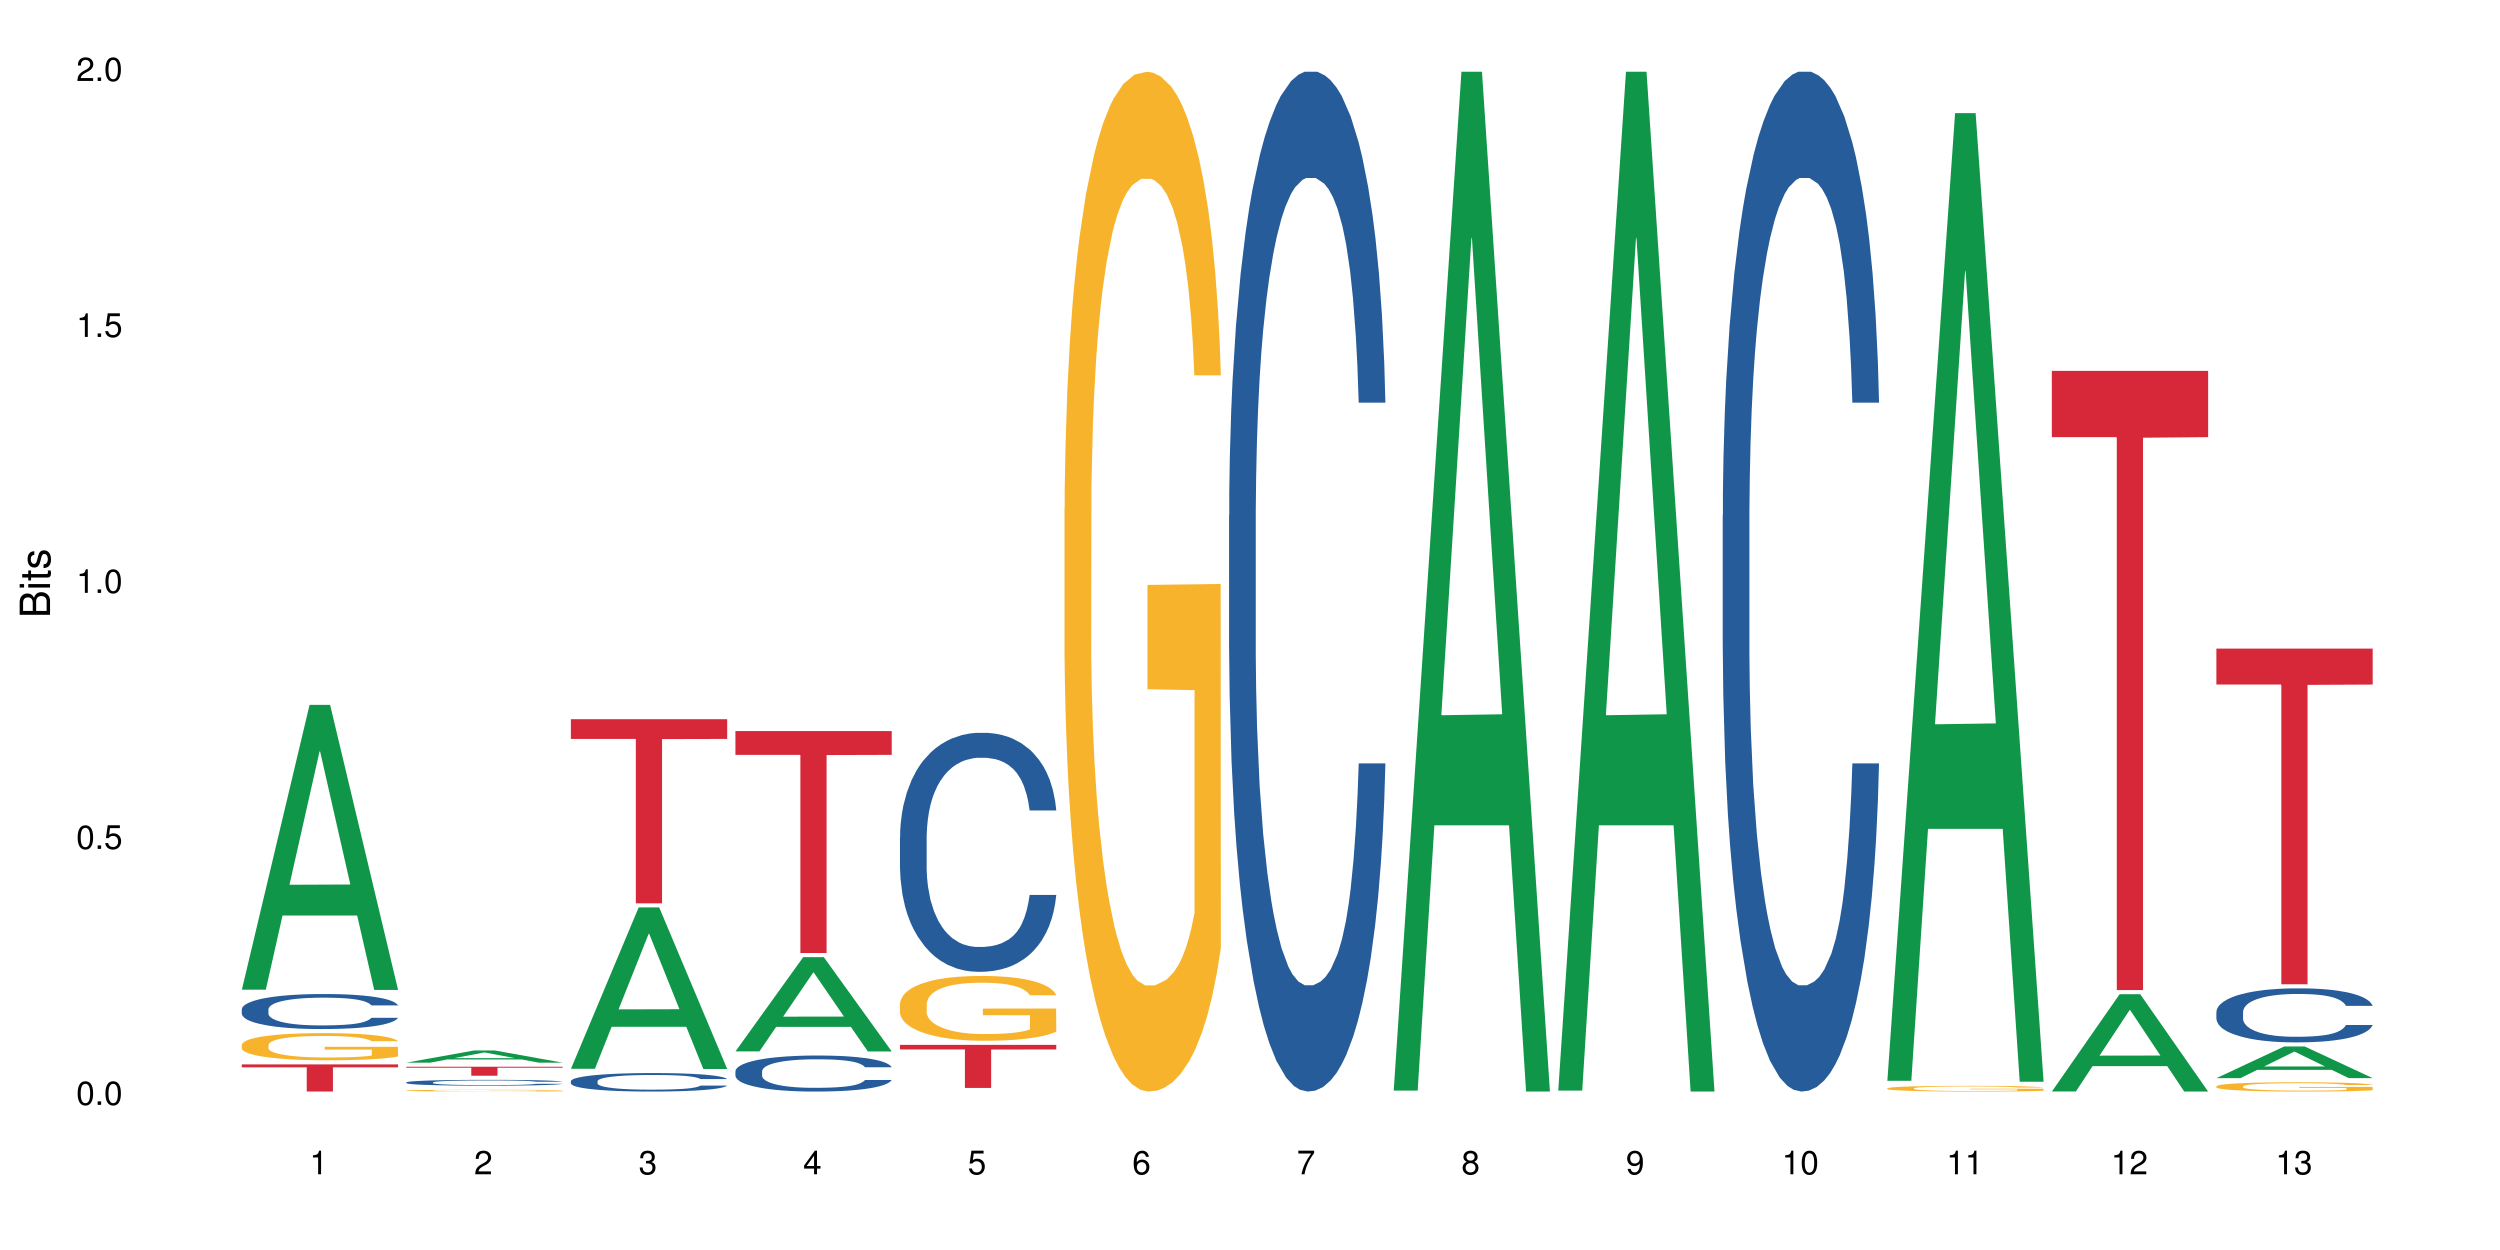 <?xml version="1.0" encoding="UTF-8"?>
<svg xmlns="http://www.w3.org/2000/svg" xmlns:xlink="http://www.w3.org/1999/xlink" width="720pt" height="360pt" viewBox="0 0 720 360" version="1.1">
<defs>
<g>
<symbol overflow="visible" id="glyph0-0">
<path style="stroke:none;" d=""/>
</symbol>
<symbol overflow="visible" id="glyph0-1">
<path style="stroke:none;" d="M 2.641 -6.797 C 2 -6.797 1.422 -6.531 1.078 -6.047 C 0.641 -5.453 0.406 -4.547 0.406 -3.297 C 0.406 -1 1.188 0.219 2.641 0.219 C 4.078 0.219 4.859 -1 4.859 -3.234 C 4.859 -4.562 4.656 -5.438 4.203 -6.047 C 3.844 -6.531 3.281 -6.797 2.641 -6.797 Z M 2.641 -6.047 C 3.547 -6.047 4 -5.125 4 -3.312 C 4 -1.375 3.562 -0.484 2.625 -0.484 C 1.734 -0.484 1.281 -1.422 1.281 -3.281 C 1.281 -5.141 1.734 -6.047 2.641 -6.047 Z M 2.641 -6.047 "/>
</symbol>
<symbol overflow="visible" id="glyph0-2">
<path style="stroke:none;" d="M 1.828 -1 L 0.828 -1 L 0.828 0 L 1.828 0 Z M 1.828 -1 "/>
</symbol>
<symbol overflow="visible" id="glyph0-3">
<path style="stroke:none;" d="M 4.562 -6.797 L 1.062 -6.797 L 0.547 -3.094 L 1.328 -3.094 C 1.719 -3.562 2.047 -3.734 2.578 -3.734 C 3.484 -3.734 4.062 -3.109 4.062 -2.094 C 4.062 -1.125 3.484 -0.531 2.578 -0.531 C 1.828 -0.531 1.375 -0.906 1.188 -1.672 L 0.328 -1.672 C 0.453 -1.109 0.547 -0.844 0.75 -0.594 C 1.125 -0.078 1.828 0.219 2.594 0.219 C 3.969 0.219 4.922 -0.781 4.922 -2.219 C 4.922 -3.562 4.031 -4.484 2.719 -4.484 C 2.25 -4.484 1.859 -4.359 1.469 -4.062 L 1.734 -5.969 L 4.562 -5.969 Z M 4.562 -6.797 "/>
</symbol>
<symbol overflow="visible" id="glyph0-4">
<path style="stroke:none;" d="M 2.484 -4.844 L 2.484 0 L 3.328 0 L 3.328 -6.797 L 2.766 -6.797 C 2.469 -5.75 2.281 -5.609 0.984 -5.453 L 0.984 -4.844 Z M 2.484 -4.844 "/>
</symbol>
<symbol overflow="visible" id="glyph0-5">
<path style="stroke:none;" d="M 4.859 -0.828 L 1.281 -0.828 C 1.359 -1.391 1.672 -1.75 2.5 -2.234 L 3.469 -2.75 C 4.406 -3.266 4.906 -3.969 4.906 -4.812 C 4.906 -5.375 4.672 -5.906 4.266 -6.266 C 3.859 -6.625 3.375 -6.797 2.719 -6.797 C 1.859 -6.797 1.219 -6.5 0.844 -5.922 C 0.609 -5.562 0.5 -5.125 0.484 -4.438 L 1.328 -4.438 C 1.359 -4.906 1.406 -5.188 1.531 -5.406 C 1.75 -5.812 2.188 -6.062 2.703 -6.062 C 3.469 -6.062 4.031 -5.516 4.031 -4.781 C 4.031 -4.25 3.719 -3.797 3.125 -3.438 L 2.234 -2.938 C 0.812 -2.141 0.406 -1.5 0.328 0 L 4.859 0 Z M 4.859 -0.828 "/>
</symbol>
<symbol overflow="visible" id="glyph0-6">
<path style="stroke:none;" d="M 2.125 -3.125 L 2.578 -3.125 C 3.516 -3.125 3.984 -2.703 3.984 -1.891 C 3.984 -1.031 3.469 -0.531 2.578 -0.531 C 1.656 -0.531 1.203 -0.984 1.156 -1.969 L 0.312 -1.969 C 0.344 -1.422 0.438 -1.078 0.609 -0.766 C 0.953 -0.109 1.625 0.219 2.547 0.219 C 3.953 0.219 4.859 -0.609 4.859 -1.906 C 4.859 -2.766 4.516 -3.25 3.703 -3.516 C 4.344 -3.766 4.656 -4.25 4.656 -4.938 C 4.656 -6.109 3.875 -6.797 2.578 -6.797 C 1.203 -6.797 0.484 -6.047 0.453 -4.609 L 1.297 -4.609 C 1.312 -5.016 1.344 -5.25 1.453 -5.453 C 1.641 -5.828 2.062 -6.062 2.594 -6.062 C 3.344 -6.062 3.797 -5.625 3.797 -4.906 C 3.797 -4.422 3.609 -4.141 3.25 -3.984 C 3.016 -3.891 2.719 -3.844 2.125 -3.844 Z M 2.125 -3.125 "/>
</symbol>
<symbol overflow="visible" id="glyph0-7">
<path style="stroke:none;" d="M 3.141 -1.625 L 3.141 0 L 3.984 0 L 3.984 -1.625 L 4.984 -1.625 L 4.984 -2.391 L 3.984 -2.391 L 3.984 -6.797 L 3.359 -6.797 L 0.266 -2.516 L 0.266 -1.625 Z M 3.141 -2.391 L 1 -2.391 L 3.141 -5.359 Z M 3.141 -2.391 "/>
</symbol>
<symbol overflow="visible" id="glyph0-8">
<path style="stroke:none;" d="M 4.781 -5.031 C 4.609 -6.141 3.891 -6.797 2.844 -6.797 C 2.094 -6.797 1.422 -6.438 1.031 -5.828 C 0.609 -5.172 0.406 -4.344 0.406 -3.094 C 0.406 -1.953 0.578 -1.234 0.984 -0.625 C 1.359 -0.078 1.953 0.219 2.703 0.219 C 3.984 0.219 4.922 -0.734 4.922 -2.078 C 4.922 -3.344 4.062 -4.234 2.844 -4.234 C 2.172 -4.234 1.641 -3.969 1.281 -3.469 C 1.281 -5.125 1.828 -6.047 2.797 -6.047 C 3.391 -6.047 3.797 -5.672 3.938 -5.031 Z M 2.734 -3.484 C 3.547 -3.484 4.062 -2.922 4.062 -2 C 4.062 -1.156 3.484 -0.531 2.703 -0.531 C 1.922 -0.531 1.328 -1.188 1.328 -2.047 C 1.328 -2.891 1.906 -3.484 2.734 -3.484 Z M 2.734 -3.484 "/>
</symbol>
<symbol overflow="visible" id="glyph0-9">
<path style="stroke:none;" d="M 4.984 -6.797 L 0.438 -6.797 L 0.438 -5.969 L 4.109 -5.969 C 2.5 -3.656 1.828 -2.234 1.328 0 L 2.219 0 C 2.594 -2.172 3.453 -4.047 4.984 -6.094 Z M 4.984 -6.797 "/>
</symbol>
<symbol overflow="visible" id="glyph0-10">
<path style="stroke:none;" d="M 3.75 -3.578 C 4.453 -4 4.688 -4.344 4.688 -4.984 C 4.688 -6.047 3.844 -6.797 2.641 -6.797 C 1.438 -6.797 0.594 -6.047 0.594 -4.984 C 0.594 -4.359 0.828 -4.016 1.516 -3.578 C 0.734 -3.203 0.359 -2.641 0.359 -1.891 C 0.359 -0.641 1.297 0.219 2.641 0.219 C 3.984 0.219 4.922 -0.641 4.922 -1.875 C 4.922 -2.641 4.531 -3.203 3.75 -3.578 Z M 2.641 -6.047 C 3.359 -6.047 3.812 -5.625 3.812 -4.969 C 3.812 -4.344 3.344 -3.922 2.641 -3.922 C 1.922 -3.922 1.453 -4.344 1.453 -4.984 C 1.453 -5.625 1.922 -6.047 2.641 -6.047 Z M 2.641 -3.203 C 3.484 -3.203 4.062 -2.672 4.062 -1.875 C 4.062 -1.062 3.484 -0.531 2.625 -0.531 C 1.797 -0.531 1.219 -1.078 1.219 -1.875 C 1.219 -2.672 1.797 -3.203 2.641 -3.203 Z M 2.641 -3.203 "/>
</symbol>
<symbol overflow="visible" id="glyph0-11">
<path style="stroke:none;" d="M 0.516 -1.547 C 0.672 -0.438 1.406 0.219 2.438 0.219 C 3.188 0.219 3.859 -0.141 4.266 -0.75 C 4.688 -1.406 4.891 -2.25 4.891 -3.484 C 4.891 -4.625 4.703 -5.359 4.312 -5.953 C 3.938 -6.5 3.344 -6.797 2.594 -6.797 C 1.297 -6.797 0.359 -5.844 0.359 -4.516 C 0.359 -3.25 1.234 -2.344 2.453 -2.344 C 3.094 -2.344 3.562 -2.578 4.016 -3.109 C 4 -1.453 3.469 -0.531 2.5 -0.531 C 1.906 -0.531 1.484 -0.906 1.359 -1.547 Z M 2.578 -6.062 C 3.375 -6.062 3.969 -5.406 3.969 -4.531 C 3.969 -3.688 3.375 -3.094 2.547 -3.094 C 1.734 -3.094 1.234 -3.672 1.234 -4.578 C 1.234 -5.438 1.797 -6.062 2.578 -6.062 Z M 2.578 -6.062 "/>
</symbol>
<symbol overflow="visible" id="glyph1-0">
<path style="stroke:none;" d=""/>
</symbol>
<symbol overflow="visible" id="glyph1-1">
<path style="stroke:none;" d="M 0 -0.953 L 0 -4.891 C 0 -5.719 -0.234 -6.344 -0.734 -6.797 C -1.188 -7.234 -1.812 -7.469 -2.5 -7.469 C -3.547 -7.469 -4.188 -7 -4.625 -5.875 C -4.984 -6.672 -5.641 -7.094 -6.531 -7.094 C -7.156 -7.094 -7.734 -6.859 -8.141 -6.391 C -8.562 -5.938 -8.75 -5.344 -8.75 -4.5 L -8.75 -0.953 Z M -4.984 -2.062 L -7.766 -2.062 L -7.766 -4.219 C -7.766 -4.844 -7.688 -5.203 -7.453 -5.5 C -7.219 -5.812 -6.859 -5.969 -6.375 -5.969 C -5.906 -5.969 -5.531 -5.812 -5.297 -5.5 C -5.062 -5.203 -4.984 -4.844 -4.984 -4.219 Z M -0.984 -2.062 L -4 -2.062 L -4 -4.781 C -4 -5.328 -3.859 -5.688 -3.578 -5.953 C -3.297 -6.219 -2.922 -6.359 -2.484 -6.359 C -2.062 -6.359 -1.688 -6.219 -1.406 -5.953 C -1.109 -5.688 -0.984 -5.328 -0.984 -4.781 Z M -0.984 -2.062 "/>
</symbol>
<symbol overflow="visible" id="glyph1-2">
<path style="stroke:none;" d="M -6.281 -1.797 L -6.281 -0.797 L 0 -0.797 L 0 -1.797 Z M -8.75 -1.797 L -8.75 -0.797 L -7.484 -0.797 L -7.484 -1.797 Z M -8.75 -1.797 "/>
</symbol>
<symbol overflow="visible" id="glyph1-3">
<path style="stroke:none;" d="M -6.281 -3.047 L -6.281 -2.016 L -8.016 -2.016 L -8.016 -1.016 L -6.281 -1.016 L -6.281 -0.172 L -5.469 -0.172 L -5.469 -1.016 L -0.719 -1.016 C -0.078 -1.016 0.281 -1.453 0.281 -2.234 C 0.281 -2.469 0.25 -2.719 0.188 -3.047 L -0.641 -3.047 C -0.609 -2.922 -0.594 -2.766 -0.594 -2.562 C -0.594 -2.141 -0.719 -2.016 -1.156 -2.016 L -5.469 -2.016 L -5.469 -3.047 Z M -6.281 -3.047 "/>
</symbol>
<symbol overflow="visible" id="glyph1-4">
<path style="stroke:none;" d="M -4.531 -5.25 C -5.766 -5.25 -6.469 -4.422 -6.469 -2.969 C -6.469 -1.516 -5.719 -0.562 -4.547 -0.562 C -3.562 -0.562 -3.094 -1.062 -2.734 -2.562 L -2.516 -3.484 C -2.344 -4.188 -2.094 -4.469 -1.625 -4.469 C -1.047 -4.469 -0.641 -3.875 -0.641 -3 C -0.641 -2.453 -0.797 -2 -1.062 -1.75 C -1.25 -1.594 -1.422 -1.531 -1.875 -1.469 L -1.875 -0.406 C -0.422 -0.453 0.281 -1.266 0.281 -2.922 C 0.281 -4.5 -0.5 -5.516 -1.719 -5.516 C -2.656 -5.516 -3.172 -4.984 -3.469 -3.734 L -3.703 -2.766 C -3.891 -1.953 -4.156 -1.609 -4.594 -1.609 C -5.172 -1.609 -5.547 -2.125 -5.547 -2.938 C -5.547 -3.75 -5.203 -4.172 -4.531 -4.203 Z M -4.531 -5.25 "/>
</symbol>
</g>
</defs>
<g id="surface13154">
<rect x="0" y="0" width="720" height="360" style="fill:rgb(100%,100%,100%);fill-opacity:1;stroke:none;"/>
<path style=" stroke:none;fill-rule:nonzero;fill:rgb(6.275%,58.824%,28.235%);fill-opacity:1;" d="M 69.629 285.031 L 69.676 284.953 L 89.156 203 L 95.074 203 L 114.648 285.109 L 107.773 285.109 L 102.867 263.676 L 81.367 263.676 L 76.555 285.031 L 69.629 285.031 L 83.434 254.809 L 100.895 254.734 L 92.188 216.418 L 92.09 216.34 L 91.996 216.57 L 83.387 254.734 L 83.434 254.809 Z M 69.629 285.031 "/>
<path style=" stroke:none;fill-rule:nonzero;fill:rgb(14.51%,36.078%,60%);fill-opacity:1;" d="M 69.629 290.672 L 69.684 290.664 L 69.684 290.441 L 69.848 290.09 L 70.234 289.648 L 70.617 289.344 L 71.605 288.801 L 72.977 288.277 L 74.406 287.871 L 75.449 287.633 L 76.383 287.449 L 78.523 287.105 L 79.895 286.934 L 81.379 286.777 L 83.191 286.621 L 84.508 286.527 L 87.473 286.379 L 89.668 286.316 L 91.371 286.289 L 95.051 286.289 L 97.246 286.324 L 98.84 286.371 L 100.594 286.445 L 102.078 286.527 L 104.656 286.73 L 106.965 286.988 L 108.008 287.137 L 109.652 287.422 L 110.918 287.695 L 111.797 287.938 L 112.785 288.277 L 113.66 288.691 L 114.32 289.16 L 114.648 289.559 L 106.965 289.559 L 106.578 289.188 L 106.141 288.902 L 105.316 288.527 L 104.492 288.258 L 103.34 287.992 L 102.297 287.816 L 100.871 287.641 L 99.605 287.531 L 98.289 287.449 L 97.027 287.395 L 94.609 287.336 L 91.809 287.336 L 90.766 287.355 L 88.625 287.43 L 87.473 287.492 L 85.824 287.621 L 84.672 287.742 L 83.301 287.926 L 82.367 288.082 L 81.215 288.324 L 80.391 288.535 L 79.457 288.84 L 78.906 289.07 L 78.414 289.328 L 77.977 289.629 L 77.645 289.953 L 77.426 290.293 L 77.316 290.625 L 77.316 292.055 L 77.426 292.383 L 77.699 292.77 L 78.414 293.332 L 79.457 293.82 L 80.664 294.207 L 81.816 294.484 L 82.477 294.613 L 83.355 294.762 L 84.727 294.945 L 86.703 295.129 L 87.855 295.203 L 89.613 295.277 L 91.426 295.312 L 93.844 295.312 L 95.984 295.277 L 97.41 295.23 L 98.895 295.156 L 100.926 295 L 102.188 294.852 L 103.285 294.676 L 104.109 294.504 L 104.656 294.355 L 105.48 294.07 L 106.141 293.758 L 106.633 293.434 L 106.965 293.121 L 114.648 293.121 L 114.32 293.488 L 113.828 293.848 L 113.332 294.117 L 112.562 294.438 L 111.688 294.723 L 110.422 295.047 L 109.379 295.258 L 108.008 295.488 L 106.746 295.664 L 105.371 295.82 L 103.34 296.004 L 102.023 296.098 L 100.594 296.18 L 98.895 296.254 L 96.75 296.316 L 94.445 296.355 L 92.305 296.363 L 90 296.344 L 88.297 296.309 L 86.047 296.227 L 83.246 296.059 L 81.215 295.883 L 79.621 295.711 L 78.25 295.523 L 76.711 295.277 L 74.734 294.871 L 73.527 294.559 L 72.703 294.301 L 71.77 293.941 L 71.113 293.617 L 70.344 293.102 L 69.793 292.449 L 69.629 291.941 Z M 69.629 290.672 "/>
<path style=" stroke:none;fill-rule:nonzero;fill:rgb(96.863%,70.196%,16.863%);fill-opacity:1;" d="M 69.629 300.895 L 69.684 300.887 L 69.684 300.742 L 69.902 300.422 L 70.453 299.98 L 71.168 299.613 L 71.934 299.328 L 72.43 299.18 L 73.254 298.965 L 73.965 298.809 L 75.777 298.484 L 78.086 298.188 L 79.348 298.059 L 80.773 297.934 L 82.805 297.801 L 83.738 297.75 L 86.594 297.637 L 89.832 297.562 L 93.402 297.543 L 95.051 297.551 L 97.301 297.578 L 100.375 297.656 L 102.133 297.727 L 103.504 297.801 L 104.934 297.895 L 106.688 298.035 L 108.336 298.207 L 109.652 298.379 L 110.973 298.594 L 112.07 298.82 L 113.004 299.07 L 113.828 299.371 L 114.32 299.621 L 114.648 299.871 L 107.02 299.871 L 106.578 299.621 L 106.086 299.43 L 105.262 299.191 L 104.438 299.023 L 103.613 298.887 L 102.078 298.699 L 100.758 298.586 L 99.113 298.484 L 97.52 298.422 L 95.707 298.379 L 94.609 298.363 L 91.699 298.363 L 89.066 298.414 L 87.527 298.473 L 86.43 298.527 L 84.891 298.637 L 83.961 298.723 L 83.41 298.777 L 81.762 299 L 80.664 299.199 L 80.062 299.336 L 79.293 299.551 L 78.742 299.742 L 78.141 300.027 L 77.809 300.242 L 77.371 300.73 L 77.316 302.016 L 77.48 302.285 L 77.809 302.578 L 78.25 302.836 L 78.906 303.109 L 79.566 303.316 L 80.719 303.594 L 81.707 303.781 L 82.477 303.902 L 83.961 304.094 L 84.562 304.16 L 85.992 304.289 L 87.473 304.387 L 89.285 304.473 L 90.656 304.516 L 92.855 304.551 L 95.652 304.551 L 98.949 304.508 L 101.035 304.453 L 102.461 304.395 L 103.395 304.344 L 104.547 304.266 L 105.371 304.195 L 106.141 304.117 L 107.074 303.996 L 107.074 302.285 L 93.512 302.281 L 93.512 301.48 L 114.594 301.473 L 114.648 304.266 L 113.496 304.461 L 112.07 304.645 L 110.699 304.789 L 109.27 304.91 L 107.238 305.047 L 105.59 305.133 L 103.066 305.23 L 100.758 305.297 L 98.344 305.34 L 96.203 305.359 L 93.676 305.367 L 91.426 305.352 L 89.012 305.309 L 87.09 305.254 L 85.332 305.18 L 83.574 305.09 L 81.379 304.938 L 79.953 304.816 L 78.469 304.668 L 76.988 304.488 L 75.668 304.297 L 74.789 304.145 L 73.91 303.973 L 72.977 303.758 L 72.102 303.516 L 71.441 303.293 L 70.836 303.043 L 70.398 302.809 L 69.957 302.488 L 69.738 302.23 L 69.629 302.008 Z M 69.629 300.895 "/>
<path style=" stroke:none;fill-rule:nonzero;fill:rgb(83.922%,15.686%,22.353%);fill-opacity:1;" d="M 69.629 306.547 L 114.648 306.547 L 114.648 307.383 L 95.887 307.391 L 95.887 314.371 L 88.34 314.371 L 88.34 307.398 L 88.23 307.383 L 69.629 307.383 Z M 69.629 306.547 "/>
<path style=" stroke:none;fill-rule:nonzero;fill:rgb(6.275%,58.824%,28.235%);fill-opacity:1;" d="M 117.02 306.039 L 117.066 306.035 L 136.547 302.535 L 142.465 302.535 L 162.039 306.043 L 155.164 306.043 L 150.258 305.125 L 128.758 305.125 L 123.945 306.039 L 117.02 306.039 L 130.824 304.75 L 148.285 304.746 L 139.578 303.109 L 139.48 303.105 L 139.387 303.117 L 130.777 304.746 L 130.824 304.75 Z M 117.02 306.039 "/>
<path style=" stroke:none;fill-rule:nonzero;fill:rgb(14.51%,36.078%,60%);fill-opacity:1;" d="M 117.02 311.727 L 117.074 311.727 L 117.074 311.688 L 117.238 311.633 L 117.625 311.559 L 118.008 311.508 L 118.996 311.414 L 120.367 311.328 L 121.797 311.262 L 122.84 311.219 L 123.773 311.188 L 125.914 311.133 L 127.285 311.102 L 128.77 311.078 L 130.582 311.051 L 131.898 311.035 L 134.863 311.012 L 137.059 311 L 138.762 310.996 L 142.441 310.996 L 144.637 311 L 146.23 311.008 L 147.984 311.023 L 149.469 311.035 L 152.047 311.07 L 154.355 311.113 L 155.398 311.137 L 157.043 311.184 L 158.309 311.23 L 159.188 311.27 L 160.176 311.328 L 161.051 311.398 L 161.711 311.477 L 162.039 311.543 L 154.355 311.543 L 153.969 311.48 L 153.531 311.434 L 152.707 311.371 L 151.883 311.324 L 150.73 311.281 L 149.688 311.25 L 148.262 311.223 L 146.996 311.203 L 145.68 311.188 L 144.418 311.18 L 142 311.172 L 139.199 311.172 L 138.156 311.176 L 136.016 311.188 L 134.863 311.195 L 133.215 311.219 L 132.062 311.238 L 130.691 311.27 L 129.758 311.297 L 128.605 311.336 L 127.781 311.371 L 126.848 311.422 L 126.297 311.461 L 125.805 311.504 L 125.367 311.555 L 125.035 311.609 L 124.816 311.664 L 124.707 311.719 L 124.707 311.957 L 124.816 312.016 L 125.09 312.078 L 125.805 312.172 L 126.848 312.254 L 128.055 312.32 L 129.207 312.363 L 129.867 312.387 L 130.746 312.41 L 132.117 312.441 L 134.094 312.473 L 135.246 312.484 L 137.004 312.496 L 138.816 312.504 L 141.234 312.504 L 143.375 312.496 L 144.801 312.488 L 146.285 312.477 L 148.316 312.449 L 149.578 312.426 L 150.676 312.398 L 151.5 312.367 L 152.047 312.344 L 152.871 312.297 L 153.531 312.242 L 154.023 312.191 L 154.355 312.137 L 162.039 312.137 L 161.711 312.199 L 161.219 312.258 L 160.723 312.305 L 159.953 312.355 L 159.074 312.406 L 157.812 312.457 L 156.77 312.496 L 155.398 312.531 L 154.137 312.562 L 152.762 312.59 L 150.73 312.617 L 149.414 312.633 L 147.984 312.648 L 146.285 312.66 L 144.141 312.672 L 141.836 312.676 L 139.695 312.68 L 137.391 312.676 L 135.688 312.668 L 133.438 312.656 L 130.637 312.629 L 128.605 312.598 L 127.012 312.57 L 125.641 312.539 L 124.102 312.496 L 122.125 312.43 L 120.918 312.379 L 120.094 312.336 L 119.16 312.273 L 118.504 312.219 L 117.734 312.133 L 117.184 312.023 L 117.02 311.941 Z M 117.02 311.727 "/>
<path style=" stroke:none;fill-rule:nonzero;fill:rgb(96.863%,70.196%,16.863%);fill-opacity:1;" d="M 117.02 314.078 L 117.074 314.078 L 117.074 314.066 L 117.293 314.047 L 117.844 314.02 L 118.559 313.992 L 119.324 313.977 L 119.82 313.965 L 120.645 313.953 L 121.355 313.941 L 123.168 313.922 L 125.477 313.902 L 126.738 313.891 L 128.164 313.883 L 130.195 313.875 L 131.129 313.871 L 133.984 313.863 L 137.223 313.859 L 144.691 313.859 L 147.766 313.867 L 149.523 313.871 L 150.895 313.875 L 152.324 313.883 L 154.078 313.891 L 155.727 313.902 L 157.043 313.914 L 158.363 313.926 L 159.461 313.941 L 160.395 313.957 L 161.219 313.977 L 161.711 313.996 L 162.039 314.012 L 154.41 314.012 L 153.969 313.996 L 153.477 313.98 L 152.652 313.965 L 151.828 313.957 L 151.004 313.945 L 149.469 313.934 L 148.148 313.926 L 146.504 313.922 L 144.91 313.914 L 136.457 313.914 L 134.918 313.918 L 133.82 313.922 L 132.281 313.93 L 131.352 313.938 L 130.801 313.938 L 129.152 313.953 L 128.055 313.969 L 127.453 313.977 L 126.684 313.988 L 126.133 314.004 L 125.531 314.02 L 125.199 314.035 L 124.762 314.066 L 124.707 314.152 L 124.871 314.168 L 125.199 314.188 L 125.641 314.203 L 126.297 314.223 L 126.957 314.238 L 128.109 314.254 L 129.098 314.266 L 129.867 314.273 L 131.352 314.289 L 131.953 314.293 L 133.383 314.301 L 134.863 314.305 L 136.676 314.312 L 138.047 314.316 L 146.34 314.316 L 148.426 314.312 L 149.852 314.309 L 150.785 314.305 L 151.938 314.297 L 152.762 314.293 L 153.531 314.289 L 154.465 314.281 L 154.465 314.168 L 140.902 314.168 L 140.902 314.117 L 161.984 314.117 L 162.039 314.297 L 160.887 314.312 L 159.461 314.324 L 158.086 314.332 L 156.66 314.34 L 154.629 314.348 L 152.98 314.355 L 150.457 314.363 L 148.148 314.367 L 145.734 314.367 L 143.594 314.371 L 138.816 314.371 L 136.402 314.367 L 134.48 314.363 L 132.723 314.359 L 130.965 314.352 L 128.77 314.344 L 127.34 314.336 L 124.379 314.312 L 123.059 314.301 L 122.18 314.289 L 121.301 314.281 L 120.367 314.266 L 119.492 314.25 L 118.832 314.234 L 118.227 314.219 L 117.789 314.203 L 117.348 314.184 L 117.129 314.164 L 117.02 314.152 Z M 117.02 314.078 "/>
<path style=" stroke:none;fill-rule:nonzero;fill:rgb(83.922%,15.686%,22.353%);fill-opacity:1;" d="M 117.02 307.223 L 162.039 307.223 L 162.039 307.5 L 143.277 307.5 L 143.277 309.816 L 135.73 309.816 L 135.73 307.504 L 135.617 307.5 L 117.02 307.5 Z M 117.02 307.223 "/>
<path style=" stroke:none;fill-rule:nonzero;fill:rgb(6.275%,58.824%,28.235%);fill-opacity:1;" d="M 164.41 307.82 L 164.457 307.777 L 183.938 261.34 L 189.855 261.34 L 209.43 307.867 L 202.555 307.867 L 197.648 295.723 L 176.148 295.723 L 171.336 307.82 L 164.41 307.82 L 178.215 290.699 L 195.676 290.652 L 186.969 268.941 L 186.871 268.898 L 186.777 269.031 L 178.168 290.652 L 178.215 290.699 Z M 164.41 307.82 "/>
<path style=" stroke:none;fill-rule:nonzero;fill:rgb(14.51%,36.078%,60%);fill-opacity:1;" d="M 164.41 311.363 L 164.465 311.355 L 164.465 311.242 L 164.629 311.055 L 165.016 310.82 L 165.398 310.66 L 166.387 310.375 L 167.758 310.098 L 169.188 309.883 L 170.23 309.754 L 171.164 309.66 L 173.305 309.477 L 174.676 309.387 L 176.16 309.305 L 177.973 309.219 L 179.289 309.172 L 182.254 309.094 L 184.449 309.059 L 186.152 309.047 L 189.832 309.047 L 192.027 309.066 L 193.621 309.09 L 195.375 309.129 L 196.859 309.172 L 199.438 309.277 L 201.746 309.414 L 202.789 309.492 L 204.434 309.645 L 205.699 309.789 L 206.578 309.918 L 207.566 310.098 L 208.441 310.316 L 209.102 310.562 L 209.43 310.773 L 201.746 310.773 L 201.359 310.578 L 200.922 310.426 L 200.098 310.227 L 199.273 310.086 L 198.121 309.945 L 197.078 309.852 L 195.652 309.762 L 194.387 309.703 L 193.07 309.66 L 191.809 309.629 L 189.391 309.602 L 186.59 309.602 L 185.547 309.609 L 183.406 309.648 L 182.254 309.684 L 180.605 309.75 L 179.453 309.812 L 178.082 309.91 L 177.148 309.996 L 175.996 310.121 L 175.172 310.234 L 174.238 310.395 L 173.688 310.516 L 173.195 310.652 L 172.754 310.812 L 172.426 310.984 L 172.207 311.164 L 172.098 311.34 L 172.098 312.094 L 172.207 312.27 L 172.48 312.473 L 173.195 312.77 L 174.238 313.027 L 175.445 313.23 L 176.598 313.379 L 177.258 313.445 L 178.137 313.523 L 179.508 313.621 L 181.484 313.719 L 182.637 313.758 L 184.395 313.797 L 186.207 313.816 L 188.621 313.816 L 190.766 313.797 L 192.191 313.773 L 193.676 313.734 L 195.707 313.648 L 196.969 313.574 L 198.066 313.48 L 198.891 313.387 L 199.438 313.309 L 200.262 313.16 L 200.922 312.992 L 201.414 312.824 L 201.746 312.656 L 209.43 312.656 L 209.102 312.852 L 208.609 313.043 L 208.113 313.184 L 207.344 313.352 L 206.465 313.504 L 205.203 313.676 L 204.16 313.785 L 202.789 313.906 L 201.523 314 L 200.152 314.082 L 198.121 314.18 L 196.805 314.23 L 195.375 314.273 L 193.676 314.312 L 191.531 314.348 L 189.227 314.367 L 187.086 314.371 L 184.781 314.359 L 183.078 314.34 L 180.828 314.297 L 178.027 314.211 L 175.996 314.117 L 174.402 314.023 L 173.031 313.926 L 171.492 313.797 L 169.516 313.582 L 168.309 313.418 L 167.484 313.281 L 166.551 313.09 L 165.895 312.922 L 165.125 312.648 L 164.574 312.301 L 164.41 312.035 Z M 164.41 311.363 "/>
<path style=" stroke:none;fill-rule:nonzero;fill:rgb(83.922%,15.686%,22.353%);fill-opacity:1;" d="M 164.41 207.133 L 209.43 207.133 L 209.43 212.809 L 190.668 212.859 L 190.668 260.16 L 183.117 260.16 L 183.117 212.906 L 183.008 212.809 L 164.41 212.809 Z M 164.41 207.133 "/>
<path style=" stroke:none;fill-rule:nonzero;fill:rgb(6.275%,58.824%,28.235%);fill-opacity:1;" d="M 211.801 302.797 L 211.848 302.77 L 231.328 275.652 L 237.246 275.652 L 256.82 302.82 L 249.945 302.82 L 245.039 295.73 L 223.539 295.73 L 218.727 302.797 L 211.801 302.797 L 225.605 292.797 L 243.066 292.77 L 234.359 280.09 L 234.262 280.066 L 234.168 280.141 L 225.559 292.77 L 225.605 292.797 Z M 211.801 302.797 "/>
<path style=" stroke:none;fill-rule:nonzero;fill:rgb(14.51%,36.078%,60%);fill-opacity:1;" d="M 211.801 308.512 L 211.855 308.504 L 211.855 308.277 L 212.02 307.914 L 212.406 307.461 L 212.789 307.148 L 213.777 306.59 L 215.148 306.047 L 216.578 305.633 L 217.621 305.383 L 218.555 305.195 L 220.695 304.844 L 222.066 304.664 L 223.551 304.504 L 225.363 304.344 L 226.68 304.246 L 229.645 304.094 L 231.84 304.027 L 233.543 304 L 237.223 304 L 239.418 304.039 L 241.012 304.086 L 242.766 304.16 L 244.25 304.246 L 246.828 304.457 L 249.137 304.723 L 250.18 304.871 L 251.824 305.168 L 253.09 305.449 L 253.969 305.699 L 254.957 306.047 L 255.832 306.477 L 256.492 306.957 L 256.82 307.367 L 249.137 307.367 L 248.75 306.988 L 248.312 306.691 L 247.488 306.305 L 246.664 306.027 L 245.512 305.754 L 244.469 305.574 L 243.043 305.395 L 241.777 305.281 L 240.461 305.195 L 239.199 305.137 L 236.781 305.082 L 233.98 305.082 L 232.938 305.102 L 230.797 305.176 L 229.645 305.242 L 227.996 305.375 L 226.844 305.5 L 225.473 305.688 L 224.539 305.848 L 223.387 306.094 L 222.562 306.312 L 221.629 306.625 L 221.078 306.863 L 220.586 307.129 L 220.145 307.441 L 219.816 307.773 L 219.598 308.125 L 219.488 308.465 L 219.488 309.934 L 219.598 310.277 L 219.871 310.676 L 220.586 311.254 L 221.629 311.754 L 222.836 312.152 L 223.988 312.438 L 224.648 312.57 L 225.527 312.723 L 226.898 312.91 L 228.875 313.102 L 230.027 313.176 L 231.785 313.254 L 233.598 313.289 L 236.012 313.289 L 238.156 313.254 L 239.582 313.203 L 241.066 313.129 L 243.098 312.969 L 244.359 312.816 L 245.457 312.637 L 246.281 312.457 L 246.828 312.305 L 247.652 312.012 L 248.312 311.688 L 248.805 311.355 L 249.137 311.035 L 256.82 311.035 L 256.492 311.414 L 256 311.781 L 255.504 312.059 L 254.734 312.391 L 253.855 312.684 L 252.594 313.016 L 251.551 313.234 L 250.18 313.469 L 248.914 313.648 L 247.543 313.812 L 245.512 314 L 244.195 314.098 L 242.766 314.18 L 241.066 314.258 L 238.922 314.324 L 236.617 314.359 L 234.477 314.371 L 232.172 314.352 L 230.469 314.312 L 228.219 314.227 L 225.418 314.059 L 223.387 313.879 L 221.793 313.699 L 220.422 313.508 L 218.883 313.254 L 216.906 312.836 L 215.699 312.512 L 214.875 312.246 L 213.941 311.879 L 213.285 311.547 L 212.516 311.016 L 211.965 310.344 L 211.801 309.82 Z M 211.801 308.512 "/>
<path style=" stroke:none;fill-rule:nonzero;fill:rgb(83.922%,15.686%,22.353%);fill-opacity:1;" d="M 211.801 210.555 L 256.82 210.555 L 256.82 217.398 L 238.059 217.457 L 238.059 274.473 L 230.508 274.473 L 230.508 217.516 L 230.398 217.398 L 211.801 217.398 Z M 211.801 210.555 "/>
<path style=" stroke:none;fill-rule:nonzero;fill:rgb(14.51%,36.078%,60%);fill-opacity:1;" d="M 259.191 241.016 L 259.246 240.953 L 259.246 239.445 L 259.41 237.055 L 259.797 234.035 L 260.18 231.957 L 261.168 228.246 L 262.539 224.66 L 263.969 221.895 L 265.012 220.258 L 265.945 219 L 268.086 216.672 L 269.457 215.477 L 270.941 214.406 L 272.754 213.34 L 274.07 212.711 L 277.035 211.703 L 279.23 211.262 L 280.934 211.074 L 284.613 211.074 L 286.809 211.324 L 288.398 211.641 L 290.156 212.145 L 291.641 212.711 L 294.219 214.094 L 296.527 215.855 L 297.57 216.859 L 299.215 218.812 L 300.48 220.699 L 301.359 222.332 L 302.348 224.66 L 303.223 227.492 L 303.883 230.699 L 304.211 233.406 L 296.527 233.406 L 296.141 230.891 L 295.703 228.938 L 294.879 226.359 L 294.055 224.535 L 292.902 222.711 L 291.859 221.516 L 290.434 220.32 L 289.168 219.566 L 287.852 219 L 286.59 218.621 L 284.172 218.246 L 281.371 218.246 L 280.328 218.371 L 278.188 218.875 L 277.035 219.312 L 275.387 220.195 L 274.234 221.012 L 272.863 222.27 L 271.93 223.34 L 270.777 224.977 L 269.953 226.422 L 269.02 228.5 L 268.469 230.07 L 267.977 231.832 L 267.535 233.91 L 267.207 236.109 L 266.988 238.438 L 266.879 240.703 L 266.879 250.453 L 266.988 252.719 L 267.262 255.359 L 267.977 259.195 L 269.02 262.531 L 270.227 265.172 L 271.379 267.059 L 272.039 267.941 L 272.918 268.949 L 274.289 270.207 L 276.266 271.465 L 277.418 271.969 L 279.176 272.469 L 280.988 272.723 L 283.402 272.723 L 285.547 272.469 L 286.973 272.156 L 288.457 271.652 L 290.488 270.582 L 291.75 269.578 L 292.848 268.383 L 293.672 267.188 L 294.219 266.18 L 295.043 264.23 L 295.703 262.09 L 296.195 259.891 L 296.527 257.75 L 304.211 257.75 L 303.883 260.266 L 303.391 262.719 L 302.895 264.543 L 302.125 266.746 L 301.246 268.695 L 299.984 270.898 L 298.941 272.344 L 297.57 273.918 L 296.305 275.113 L 294.934 276.184 L 292.902 277.441 L 291.586 278.07 L 290.156 278.637 L 288.457 279.137 L 286.312 279.578 L 284.008 279.832 L 281.867 279.895 L 279.562 279.766 L 277.859 279.516 L 275.609 278.949 L 272.809 277.816 L 270.777 276.621 L 269.184 275.426 L 267.812 274.168 L 266.273 272.469 L 264.297 269.703 L 263.09 267.562 L 262.266 265.801 L 261.332 263.348 L 260.676 261.148 L 259.906 257.625 L 259.355 253.156 L 259.191 249.699 Z M 259.191 241.016 "/>
<path style=" stroke:none;fill-rule:nonzero;fill:rgb(96.863%,70.196%,16.863%);fill-opacity:1;" d="M 259.191 289.07 L 259.246 289.055 L 259.246 288.711 L 259.465 287.945 L 260.016 286.887 L 260.73 286.02 L 261.496 285.336 L 261.992 284.977 L 262.816 284.465 L 263.527 284.09 L 265.34 283.324 L 267.648 282.609 L 268.91 282.301 L 270.336 282.012 L 272.367 281.688 L 273.301 281.566 L 276.156 281.293 L 279.395 281.125 L 282.965 281.074 L 284.613 281.09 L 286.863 281.156 L 289.938 281.348 L 291.695 281.516 L 293.066 281.688 L 294.496 281.91 L 296.25 282.25 L 297.898 282.66 L 299.215 283.066 L 300.535 283.578 L 301.633 284.125 L 302.566 284.723 L 303.391 285.438 L 303.883 286.035 L 304.211 286.633 L 296.582 286.633 L 296.141 286.035 L 295.648 285.574 L 294.824 285.012 L 294 284.602 L 293.176 284.277 L 291.641 283.836 L 290.32 283.562 L 288.676 283.324 L 287.082 283.172 L 285.27 283.066 L 284.172 283.035 L 281.262 283.035 L 278.629 283.152 L 277.09 283.289 L 275.992 283.426 L 274.453 283.684 L 273.52 283.887 L 272.973 284.023 L 271.324 284.551 L 270.227 285.027 L 269.625 285.352 L 268.855 285.863 L 268.305 286.324 L 267.703 287.008 L 267.371 287.52 L 266.934 288.676 L 266.879 291.746 L 267.043 292.395 L 267.371 293.094 L 267.812 293.707 L 268.469 294.355 L 269.129 294.852 L 270.281 295.516 L 271.27 295.957 L 272.039 296.25 L 273.52 296.707 L 274.125 296.863 L 275.555 297.168 L 277.035 297.406 L 278.848 297.613 L 280.219 297.715 L 282.414 297.801 L 285.215 297.801 L 288.512 297.699 L 290.598 297.562 L 292.023 297.426 L 292.957 297.305 L 294.109 297.117 L 294.934 296.949 L 295.703 296.762 L 296.637 296.469 L 296.637 292.395 L 283.074 292.379 L 283.074 290.469 L 304.156 290.449 L 304.211 297.117 L 303.059 297.578 L 301.633 298.023 L 300.258 298.363 L 298.832 298.652 L 296.801 298.977 L 295.152 299.18 L 292.629 299.422 L 290.32 299.574 L 287.906 299.676 L 285.766 299.727 L 283.238 299.742 L 280.988 299.711 L 278.574 299.609 L 276.652 299.473 L 274.895 299.301 L 273.137 299.078 L 270.941 298.723 L 269.512 298.43 L 268.031 298.074 L 266.547 297.648 L 265.23 297.188 L 264.352 296.828 L 263.473 296.418 L 262.539 295.906 L 261.664 295.328 L 261.004 294.801 L 260.398 294.203 L 259.961 293.641 L 259.52 292.871 L 259.301 292.258 L 259.191 291.73 Z M 259.191 289.07 "/>
<path style=" stroke:none;fill-rule:nonzero;fill:rgb(83.922%,15.686%,22.353%);fill-opacity:1;" d="M 259.191 300.922 L 304.211 300.922 L 304.211 302.25 L 285.449 302.262 L 285.449 313.324 L 277.898 313.324 L 277.898 302.273 L 277.789 302.25 L 259.191 302.25 Z M 259.191 300.922 "/>
<path style=" stroke:none;fill-rule:nonzero;fill:rgb(96.863%,70.196%,16.863%);fill-opacity:1;" d="M 306.582 146.461 L 306.637 146.191 L 306.637 140.828 L 306.855 128.758 L 307.406 112.129 L 308.121 98.449 L 308.887 87.719 L 309.383 82.086 L 310.207 74.039 L 310.918 68.141 L 312.73 56.07 L 315.039 44.805 L 316.301 39.977 L 317.727 35.414 L 319.758 30.32 L 320.691 28.441 L 323.547 24.148 L 326.785 21.469 L 330.355 20.664 L 332.004 20.93 L 334.254 22.004 L 337.328 24.953 L 339.086 27.637 L 340.457 30.32 L 341.887 33.805 L 343.641 39.172 L 345.289 45.609 L 346.605 52.047 L 347.926 60.094 L 349.023 68.676 L 349.957 78.062 L 350.781 89.328 L 351.273 98.715 L 351.602 108.105 L 343.973 108.105 L 343.531 98.715 L 343.039 91.477 L 342.215 82.625 L 341.391 76.188 L 340.566 71.09 L 339.031 64.117 L 337.711 59.824 L 336.066 56.07 L 334.473 53.656 L 332.66 52.047 L 331.562 51.508 L 328.652 51.508 L 326.02 53.387 L 324.48 55.531 L 323.383 57.68 L 321.844 61.703 L 320.91 64.922 L 320.363 67.066 L 318.715 75.383 L 317.617 82.891 L 317.016 87.988 L 316.246 96.035 L 315.695 103.277 L 315.094 114.004 L 314.762 122.051 L 314.324 140.293 L 314.27 188.574 L 314.434 198.766 L 314.762 209.762 L 315.203 219.418 L 315.859 229.609 L 316.52 237.391 L 317.672 247.852 L 318.66 254.824 L 319.43 259.383 L 320.91 266.625 L 321.516 269.039 L 322.945 273.867 L 324.426 277.625 L 326.238 280.844 L 327.609 282.453 L 329.805 283.793 L 332.605 283.793 L 335.902 282.184 L 337.988 280.039 L 339.414 277.891 L 340.348 276.016 L 341.5 273.062 L 342.324 270.383 L 343.094 267.43 L 344.027 262.871 L 344.027 198.766 L 330.465 198.496 L 330.465 168.457 L 351.547 168.188 L 351.602 273.062 L 350.449 280.305 L 349.023 287.281 L 347.648 292.645 L 346.223 297.203 L 344.191 302.301 L 342.543 305.52 L 340.02 309.273 L 337.711 311.688 L 335.297 313.297 L 333.156 314.102 L 330.629 314.371 L 328.379 313.836 L 325.965 312.227 L 324.043 310.078 L 322.285 307.398 L 320.527 303.91 L 318.332 298.277 L 316.902 293.719 L 315.422 288.086 L 313.938 281.379 L 312.621 274.137 L 311.742 268.504 L 310.863 262.066 L 309.93 254.02 L 309.055 244.898 L 308.395 236.586 L 307.789 227.195 L 307.352 218.344 L 306.91 206.277 L 306.691 196.621 L 306.582 188.305 Z M 306.582 146.461 "/>
<path style=" stroke:none;fill-rule:nonzero;fill:rgb(14.51%,36.078%,60%);fill-opacity:1;" d="M 353.973 148.457 L 354.027 148.188 L 354.027 141.742 L 354.191 131.543 L 354.578 118.656 L 354.961 109.797 L 355.949 93.957 L 357.32 78.652 L 358.75 66.84 L 359.793 59.859 L 360.727 54.492 L 362.867 44.559 L 364.238 39.457 L 365.723 34.891 L 367.535 30.328 L 368.852 27.645 L 371.816 23.348 L 374.012 21.469 L 375.715 20.664 L 379.395 20.664 L 381.59 21.738 L 383.18 23.078 L 384.938 25.227 L 386.422 27.645 L 389 33.551 L 391.309 41.066 L 392.352 45.363 L 393.996 53.684 L 395.262 61.738 L 396.141 68.719 L 397.129 78.652 L 398.004 90.734 L 398.664 104.426 L 398.992 115.969 L 391.309 115.969 L 390.922 105.23 L 390.484 96.91 L 389.66 85.902 L 388.836 78.117 L 387.684 70.332 L 386.641 65.23 L 385.211 60.129 L 383.949 56.906 L 382.633 54.492 L 381.371 52.879 L 378.953 51.27 L 376.152 51.27 L 375.109 51.805 L 372.969 53.953 L 371.816 55.832 L 370.168 59.59 L 369.016 63.082 L 367.645 68.449 L 366.711 73.016 L 365.559 79.996 L 364.734 86.172 L 363.801 95.031 L 363.25 101.742 L 362.758 109.258 L 362.316 118.117 L 361.988 127.516 L 361.77 137.449 L 361.66 147.113 L 361.66 188.727 L 361.77 198.391 L 362.043 209.668 L 362.758 226.043 L 363.801 240.273 L 365.008 251.547 L 366.16 259.602 L 366.82 263.359 L 367.699 267.656 L 369.07 273.027 L 371.047 278.395 L 372.199 280.543 L 373.957 282.691 L 375.77 283.766 L 378.184 283.766 L 380.328 282.691 L 381.754 281.348 L 383.238 279.199 L 385.27 274.637 L 386.531 270.34 L 387.629 265.242 L 388.453 260.141 L 389 255.844 L 389.824 247.52 L 390.484 238.395 L 390.977 228.996 L 391.309 219.867 L 398.992 219.867 L 398.664 230.609 L 398.172 241.078 L 397.676 248.863 L 396.906 258.262 L 396.027 266.582 L 394.766 275.98 L 393.723 282.152 L 392.352 288.867 L 391.086 293.969 L 389.715 298.531 L 387.684 303.898 L 386.367 306.586 L 384.938 309 L 383.238 311.148 L 381.094 313.027 L 378.789 314.102 L 376.648 314.371 L 374.344 313.832 L 372.641 312.762 L 370.391 310.344 L 367.59 305.512 L 365.559 300.41 L 363.965 295.309 L 362.594 289.941 L 361.055 282.691 L 359.078 270.879 L 357.871 261.75 L 357.047 254.234 L 356.113 243.762 L 355.453 234.367 L 354.688 219.332 L 354.137 200.27 L 353.973 185.504 Z M 353.973 148.457 "/>
<path style=" stroke:none;fill-rule:nonzero;fill:rgb(6.275%,58.824%,28.235%);fill-opacity:1;" d="M 401.363 314.094 L 401.41 313.82 L 420.891 20.664 L 426.809 20.664 L 446.383 314.371 L 439.508 314.371 L 434.602 237.703 L 413.098 237.703 L 408.289 314.094 L 401.363 314.094 L 415.168 205.988 L 432.629 205.711 L 423.922 68.648 L 423.824 68.375 L 423.73 69.199 L 415.121 205.711 L 415.168 205.988 Z M 401.363 314.094 "/>
<path style=" stroke:none;fill-rule:nonzero;fill:rgb(6.275%,58.824%,28.235%);fill-opacity:1;" d="M 448.754 314.094 L 448.801 313.82 L 468.281 20.664 L 474.199 20.664 L 493.773 314.371 L 486.898 314.371 L 481.992 237.703 L 460.488 237.703 L 455.68 314.094 L 448.754 314.094 L 462.559 205.988 L 480.02 205.711 L 471.312 68.648 L 471.215 68.375 L 471.121 69.199 L 462.512 205.711 L 462.559 205.988 Z M 448.754 314.094 "/>
<path style=" stroke:none;fill-rule:nonzero;fill:rgb(14.51%,36.078%,60%);fill-opacity:1;" d="M 496.145 148.457 L 496.199 148.188 L 496.199 141.742 L 496.363 131.543 L 496.75 118.656 L 497.133 109.797 L 498.121 93.957 L 499.492 78.652 L 500.922 66.84 L 501.965 59.859 L 502.898 54.492 L 505.039 44.559 L 506.41 39.457 L 507.895 34.891 L 509.707 30.328 L 511.023 27.645 L 513.988 23.348 L 516.184 21.469 L 517.887 20.664 L 521.566 20.664 L 523.762 21.738 L 525.352 23.078 L 527.109 25.227 L 528.594 27.645 L 531.172 33.551 L 533.48 41.066 L 534.523 45.363 L 536.168 53.684 L 537.434 61.738 L 538.309 68.719 L 539.297 78.652 L 540.176 90.734 L 540.836 104.426 L 541.164 115.969 L 533.48 115.969 L 533.094 105.23 L 532.656 96.91 L 531.832 85.902 L 531.008 78.117 L 529.855 70.332 L 528.812 65.23 L 527.383 60.129 L 526.121 56.906 L 524.805 54.492 L 523.543 52.879 L 521.125 51.27 L 518.324 51.27 L 517.281 51.805 L 515.141 53.953 L 513.988 55.832 L 512.34 59.59 L 511.188 63.082 L 509.816 68.449 L 508.883 73.016 L 507.73 79.996 L 506.906 86.172 L 505.973 95.031 L 505.422 101.742 L 504.93 109.258 L 504.488 118.117 L 504.16 127.516 L 503.941 137.449 L 503.832 147.113 L 503.832 188.727 L 503.941 198.391 L 504.215 209.668 L 504.93 226.043 L 505.973 240.273 L 507.18 251.547 L 508.332 259.602 L 508.992 263.359 L 509.871 267.656 L 511.242 273.027 L 513.219 278.395 L 514.371 280.543 L 516.129 282.691 L 517.941 283.766 L 520.355 283.766 L 522.5 282.691 L 523.926 281.348 L 525.406 279.199 L 527.438 274.637 L 528.703 270.34 L 529.801 265.242 L 530.625 260.141 L 531.172 255.844 L 531.996 247.52 L 532.656 238.395 L 533.148 228.996 L 533.48 219.867 L 541.164 219.867 L 540.836 230.609 L 540.344 241.078 L 539.848 248.863 L 539.078 258.262 L 538.199 266.582 L 536.938 275.98 L 535.895 282.152 L 534.523 288.867 L 533.258 293.969 L 531.887 298.531 L 529.855 303.898 L 528.539 306.586 L 527.109 309 L 525.406 311.148 L 523.266 313.027 L 520.961 314.102 L 518.82 314.371 L 516.512 313.832 L 514.812 312.762 L 512.559 310.344 L 509.762 305.512 L 507.73 300.41 L 506.137 295.309 L 504.766 289.941 L 503.227 282.691 L 501.25 270.879 L 500.043 261.75 L 499.219 254.234 L 498.285 243.762 L 497.625 234.367 L 496.859 219.332 L 496.309 200.27 L 496.145 185.504 Z M 496.145 148.457 "/>
<path style=" stroke:none;fill-rule:nonzero;fill:rgb(6.275%,58.824%,28.235%);fill-opacity:1;" d="M 543.535 311.277 L 543.582 311.016 L 563.062 32.574 L 568.98 32.574 L 588.555 311.539 L 581.676 311.539 L 576.773 238.723 L 555.27 238.723 L 550.461 311.277 L 543.535 311.277 L 557.34 208.598 L 574.801 208.336 L 566.094 78.152 L 565.996 77.891 L 565.902 78.676 L 557.293 208.336 L 557.34 208.598 Z M 543.535 311.277 "/>
<path style=" stroke:none;fill-rule:nonzero;fill:rgb(96.863%,70.196%,16.863%);fill-opacity:1;" d="M 543.535 313.426 L 543.59 313.426 L 543.59 313.395 L 543.809 313.328 L 544.359 313.234 L 545.07 313.156 L 545.84 313.098 L 546.336 313.066 L 547.16 313.02 L 547.871 312.988 L 549.684 312.918 L 551.988 312.855 L 553.254 312.828 L 554.68 312.805 L 556.711 312.773 L 557.645 312.766 L 560.5 312.738 L 563.738 312.727 L 567.309 312.719 L 568.957 312.723 L 571.207 312.727 L 574.281 312.746 L 576.039 312.758 L 577.41 312.773 L 578.84 312.793 L 580.594 312.824 L 582.242 312.859 L 583.559 312.898 L 584.879 312.941 L 585.977 312.988 L 586.91 313.043 L 587.73 313.105 L 588.227 313.16 L 588.555 313.211 L 580.926 313.211 L 580.484 313.16 L 579.992 313.117 L 579.168 313.07 L 578.344 313.031 L 577.52 313.004 L 575.984 312.965 L 574.664 312.941 L 573.02 312.918 L 571.426 312.906 L 569.613 312.898 L 568.516 312.895 L 565.605 312.895 L 562.973 312.906 L 561.434 312.918 L 560.336 312.93 L 558.797 312.949 L 557.863 312.969 L 557.316 312.98 L 555.668 313.027 L 554.57 313.07 L 553.965 313.098 L 553.199 313.145 L 552.648 313.184 L 552.047 313.246 L 551.715 313.289 L 551.277 313.395 L 551.223 313.664 L 551.387 313.723 L 551.715 313.781 L 552.156 313.836 L 552.812 313.895 L 553.473 313.938 L 554.625 313.996 L 555.613 314.035 L 556.383 314.062 L 557.863 314.102 L 558.469 314.117 L 559.895 314.145 L 561.379 314.164 L 563.191 314.184 L 564.562 314.191 L 566.758 314.199 L 569.559 314.199 L 572.852 314.191 L 574.941 314.18 L 576.367 314.164 L 577.301 314.156 L 578.453 314.137 L 579.277 314.125 L 580.047 314.105 L 580.98 314.082 L 580.98 313.723 L 567.418 313.719 L 567.418 313.551 L 588.5 313.551 L 588.555 314.137 L 587.402 314.18 L 585.977 314.219 L 584.602 314.25 L 583.176 314.273 L 581.145 314.305 L 579.496 314.32 L 576.973 314.344 L 574.664 314.355 L 572.25 314.363 L 570.109 314.371 L 567.582 314.371 L 565.332 314.367 L 562.914 314.359 L 560.996 314.348 L 559.238 314.332 L 557.48 314.312 L 555.285 314.281 L 553.855 314.254 L 552.375 314.223 L 550.891 314.184 L 549.574 314.145 L 548.695 314.113 L 547.816 314.078 L 546.883 314.031 L 546.004 313.98 L 545.348 313.934 L 544.742 313.883 L 544.305 313.832 L 543.863 313.762 L 543.645 313.711 L 543.535 313.664 Z M 543.535 313.426 "/>
<path style=" stroke:none;fill-rule:nonzero;fill:rgb(6.275%,58.824%,28.235%);fill-opacity:1;" d="M 590.926 314.344 L 590.973 314.316 L 610.453 286.324 L 616.371 286.324 L 635.945 314.371 L 629.066 314.371 L 624.164 307.051 L 602.66 307.051 L 597.852 314.344 L 590.926 314.344 L 604.73 304.023 L 622.191 303.996 L 613.484 290.906 L 613.387 290.883 L 613.293 290.961 L 604.684 303.996 L 604.73 304.023 Z M 590.926 314.344 "/>
<path style=" stroke:none;fill-rule:nonzero;fill:rgb(83.922%,15.686%,22.353%);fill-opacity:1;" d="M 590.926 106.805 L 635.945 106.805 L 635.945 125.895 L 617.184 126.062 L 617.184 285.145 L 609.633 285.145 L 609.633 126.23 L 609.523 125.895 L 590.926 125.895 Z M 590.926 106.805 "/>
<path style=" stroke:none;fill-rule:nonzero;fill:rgb(6.275%,58.824%,28.235%);fill-opacity:1;" d="M 638.316 310.5 L 638.363 310.492 L 657.844 301.387 L 663.762 301.387 L 683.336 310.508 L 676.457 310.508 L 671.551 308.129 L 650.051 308.129 L 645.242 310.5 L 638.316 310.5 L 652.121 307.145 L 669.582 307.133 L 660.875 302.879 L 660.777 302.871 L 660.684 302.895 L 652.074 307.133 L 652.121 307.145 Z M 638.316 310.5 "/>
<path style=" stroke:none;fill-rule:nonzero;fill:rgb(14.51%,36.078%,60%);fill-opacity:1;" d="M 638.316 291.422 L 638.371 291.406 L 638.371 291.066 L 638.535 290.523 L 638.922 289.844 L 639.305 289.371 L 640.293 288.535 L 641.664 287.723 L 643.094 287.098 L 644.137 286.727 L 645.07 286.445 L 647.211 285.918 L 648.582 285.648 L 650.066 285.406 L 651.879 285.164 L 653.195 285.02 L 656.16 284.793 L 658.355 284.695 L 660.059 284.652 L 663.738 284.652 L 665.934 284.707 L 667.523 284.781 L 669.281 284.895 L 670.766 285.02 L 673.344 285.336 L 675.652 285.73 L 676.695 285.961 L 678.34 286.402 L 679.605 286.828 L 680.48 287.195 L 681.469 287.723 L 682.348 288.363 L 683.008 289.09 L 683.336 289.699 L 675.652 289.699 L 675.266 289.133 L 674.828 288.691 L 674.004 288.105 L 673.18 287.695 L 672.027 287.281 L 670.984 287.012 L 669.555 286.742 L 668.293 286.57 L 666.977 286.445 L 665.715 286.359 L 663.297 286.273 L 660.496 286.273 L 659.453 286.301 L 657.312 286.414 L 656.16 286.516 L 654.512 286.715 L 653.359 286.898 L 651.988 287.184 L 651.055 287.426 L 649.902 287.793 L 649.078 288.121 L 648.145 288.59 L 647.594 288.945 L 647.102 289.344 L 646.66 289.812 L 646.332 290.312 L 646.113 290.836 L 646.004 291.348 L 646.004 293.555 L 646.113 294.066 L 646.387 294.664 L 647.102 295.531 L 648.145 296.285 L 649.352 296.883 L 650.504 297.309 L 651.164 297.508 L 652.043 297.734 L 653.414 298.02 L 655.391 298.305 L 656.543 298.418 L 658.301 298.531 L 660.113 298.586 L 662.527 298.586 L 664.668 298.531 L 666.098 298.461 L 667.578 298.348 L 669.609 298.105 L 670.875 297.875 L 671.973 297.605 L 672.797 297.336 L 673.344 297.109 L 674.168 296.668 L 674.828 296.184 L 675.32 295.688 L 675.652 295.203 L 683.336 295.203 L 683.008 295.773 L 682.512 296.328 L 682.02 296.738 L 681.25 297.238 L 680.371 297.676 L 679.109 298.176 L 678.066 298.504 L 676.695 298.859 L 675.43 299.129 L 674.059 299.371 L 672.027 299.652 L 670.711 299.797 L 669.281 299.926 L 667.578 300.039 L 665.438 300.137 L 663.133 300.195 L 660.992 300.207 L 658.684 300.18 L 656.984 300.125 L 654.73 299.996 L 651.934 299.738 L 649.902 299.469 L 648.309 299.199 L 646.938 298.914 L 645.398 298.531 L 643.422 297.906 L 642.215 297.422 L 641.391 297.023 L 640.457 296.469 L 639.797 295.973 L 639.031 295.176 L 638.48 294.164 L 638.316 293.383 Z M 638.316 291.422 "/>
<path style=" stroke:none;fill-rule:nonzero;fill:rgb(96.863%,70.196%,16.863%);fill-opacity:1;" d="M 638.316 312.836 L 638.371 312.836 L 638.371 312.785 L 638.59 312.676 L 639.141 312.523 L 639.852 312.398 L 640.621 312.301 L 641.117 312.25 L 641.941 312.176 L 642.652 312.121 L 644.465 312.012 L 646.77 311.91 L 648.035 311.863 L 649.461 311.824 L 651.492 311.777 L 652.426 311.758 L 655.281 311.719 L 658.52 311.695 L 662.09 311.688 L 663.738 311.691 L 665.988 311.699 L 669.062 311.727 L 670.82 311.75 L 672.191 311.777 L 673.617 311.809 L 675.375 311.855 L 677.023 311.914 L 678.34 311.973 L 679.66 312.047 L 680.758 312.125 L 681.691 312.211 L 682.512 312.316 L 683.008 312.402 L 683.336 312.488 L 675.707 312.488 L 675.266 312.402 L 674.773 312.336 L 673.949 312.254 L 673.125 312.195 L 672.301 312.148 L 670.766 312.086 L 669.445 312.047 L 667.801 312.012 L 666.207 311.988 L 664.395 311.973 L 663.297 311.969 L 660.387 311.969 L 657.75 311.988 L 656.215 312.008 L 655.117 312.027 L 653.578 312.062 L 652.645 312.094 L 652.098 312.113 L 650.449 312.188 L 649.352 312.258 L 648.746 312.305 L 647.98 312.375 L 647.43 312.441 L 646.824 312.539 L 646.496 312.613 L 646.059 312.781 L 646.004 313.223 L 646.168 313.316 L 646.496 313.414 L 646.938 313.504 L 647.594 313.598 L 648.254 313.668 L 649.406 313.762 L 650.395 313.828 L 651.164 313.867 L 652.645 313.934 L 653.25 313.957 L 654.676 314 L 656.16 314.035 L 657.973 314.062 L 659.344 314.078 L 661.539 314.09 L 664.34 314.09 L 667.633 314.078 L 669.723 314.059 L 671.148 314.039 L 672.082 314.02 L 673.234 313.992 L 674.059 313.969 L 674.828 313.941 L 675.762 313.898 L 675.762 313.316 L 662.199 313.312 L 662.199 313.039 L 683.281 313.035 L 683.336 313.992 L 682.184 314.059 L 680.758 314.125 L 679.383 314.172 L 677.957 314.215 L 675.926 314.262 L 674.277 314.289 L 671.754 314.324 L 669.445 314.348 L 667.031 314.359 L 664.891 314.367 L 662.363 314.371 L 660.113 314.367 L 657.695 314.352 L 655.773 314.332 L 654.02 314.309 L 652.262 314.273 L 650.066 314.223 L 648.637 314.184 L 647.156 314.129 L 645.672 314.07 L 644.355 314.004 L 643.477 313.953 L 642.598 313.895 L 641.664 313.82 L 640.785 313.734 L 640.129 313.66 L 639.523 313.574 L 639.086 313.492 L 638.645 313.383 L 638.426 313.297 L 638.316 313.219 Z M 638.316 312.836 "/>
<path style=" stroke:none;fill-rule:nonzero;fill:rgb(83.922%,15.686%,22.353%);fill-opacity:1;" d="M 638.316 186.805 L 683.336 186.805 L 683.336 197.152 L 664.574 197.246 L 664.574 283.473 L 657.023 283.473 L 657.023 197.336 L 656.914 197.152 L 638.316 197.152 Z M 638.316 186.805 "/>
<g style="fill:rgb(0%,0%,0%);fill-opacity:1;">
  <use xlink:href="#glyph0-1" x="21.957" y="318.198"/>
  <use xlink:href="#glyph0-2" x="27.291" y="318.198"/>
  <use xlink:href="#glyph0-1" x="29.958" y="318.198"/>
</g>
<g style="fill:rgb(0%,0%,0%);fill-opacity:1;">
  <use xlink:href="#glyph0-1" x="21.957" y="244.476"/>
  <use xlink:href="#glyph0-2" x="27.291" y="244.476"/>
  <use xlink:href="#glyph0-3" x="29.958" y="244.476"/>
</g>
<g style="fill:rgb(0%,0%,0%);fill-opacity:1;">
  <use xlink:href="#glyph0-4" x="21.957" y="170.753"/>
  <use xlink:href="#glyph0-2" x="27.291" y="170.753"/>
  <use xlink:href="#glyph0-1" x="29.958" y="170.753"/>
</g>
<g style="fill:rgb(0%,0%,0%);fill-opacity:1;">
  <use xlink:href="#glyph0-4" x="21.957" y="97.034"/>
  <use xlink:href="#glyph0-2" x="27.291" y="97.034"/>
  <use xlink:href="#glyph0-3" x="29.958" y="97.034"/>
</g>
<g style="fill:rgb(0%,0%,0%);fill-opacity:1;">
  <use xlink:href="#glyph0-5" x="21.957" y="23.312"/>
  <use xlink:href="#glyph0-2" x="27.291" y="23.312"/>
  <use xlink:href="#glyph0-1" x="29.958" y="23.312"/>
</g>
<g style="fill:rgb(0%,0%,0%);fill-opacity:1;">
  <use xlink:href="#glyph0-4" x="89.141" y="338.19"/>
</g>
<g style="fill:rgb(0%,0%,0%);fill-opacity:1;">
  <use xlink:href="#glyph0-5" x="136.531" y="338.19"/>
</g>
<g style="fill:rgb(0%,0%,0%);fill-opacity:1;">
  <use xlink:href="#glyph0-6" x="183.922" y="338.19"/>
</g>
<g style="fill:rgb(0%,0%,0%);fill-opacity:1;">
  <use xlink:href="#glyph0-7" x="231.312" y="338.19"/>
</g>
<g style="fill:rgb(0%,0%,0%);fill-opacity:1;">
  <use xlink:href="#glyph0-3" x="278.703" y="338.19"/>
</g>
<g style="fill:rgb(0%,0%,0%);fill-opacity:1;">
  <use xlink:href="#glyph0-8" x="326.094" y="338.19"/>
</g>
<g style="fill:rgb(0%,0%,0%);fill-opacity:1;">
  <use xlink:href="#glyph0-9" x="373.484" y="338.19"/>
</g>
<g style="fill:rgb(0%,0%,0%);fill-opacity:1;">
  <use xlink:href="#glyph0-10" x="420.875" y="338.19"/>
</g>
<g style="fill:rgb(0%,0%,0%);fill-opacity:1;">
  <use xlink:href="#glyph0-11" x="468.266" y="338.19"/>
</g>
<g style="fill:rgb(0%,0%,0%);fill-opacity:1;">
  <use xlink:href="#glyph0-4" x="513.156" y="338.19"/>
  <use xlink:href="#glyph0-1" x="518.49" y="338.19"/>
</g>
<g style="fill:rgb(0%,0%,0%);fill-opacity:1;">
  <use xlink:href="#glyph0-4" x="560.547" y="338.19"/>
  <use xlink:href="#glyph0-4" x="565.881" y="338.19"/>
</g>
<g style="fill:rgb(0%,0%,0%);fill-opacity:1;">
  <use xlink:href="#glyph0-4" x="607.938" y="338.19"/>
  <use xlink:href="#glyph0-5" x="613.271" y="338.19"/>
</g>
<g style="fill:rgb(0%,0%,0%);fill-opacity:1;">
  <use xlink:href="#glyph0-4" x="655.328" y="338.19"/>
  <use xlink:href="#glyph0-6" x="660.662" y="338.19"/>
</g>
<g style="fill:rgb(0%,0%,0%);fill-opacity:1;">
  <use xlink:href="#glyph1-1" x="14.412" y="178.016"/>
  <use xlink:href="#glyph1-2" x="14.412" y="170.012"/>
  <use xlink:href="#glyph1-3" x="14.412" y="167.348"/>
  <use xlink:href="#glyph1-4" x="14.412" y="164.012"/>
</g>
</g>
</svg>
